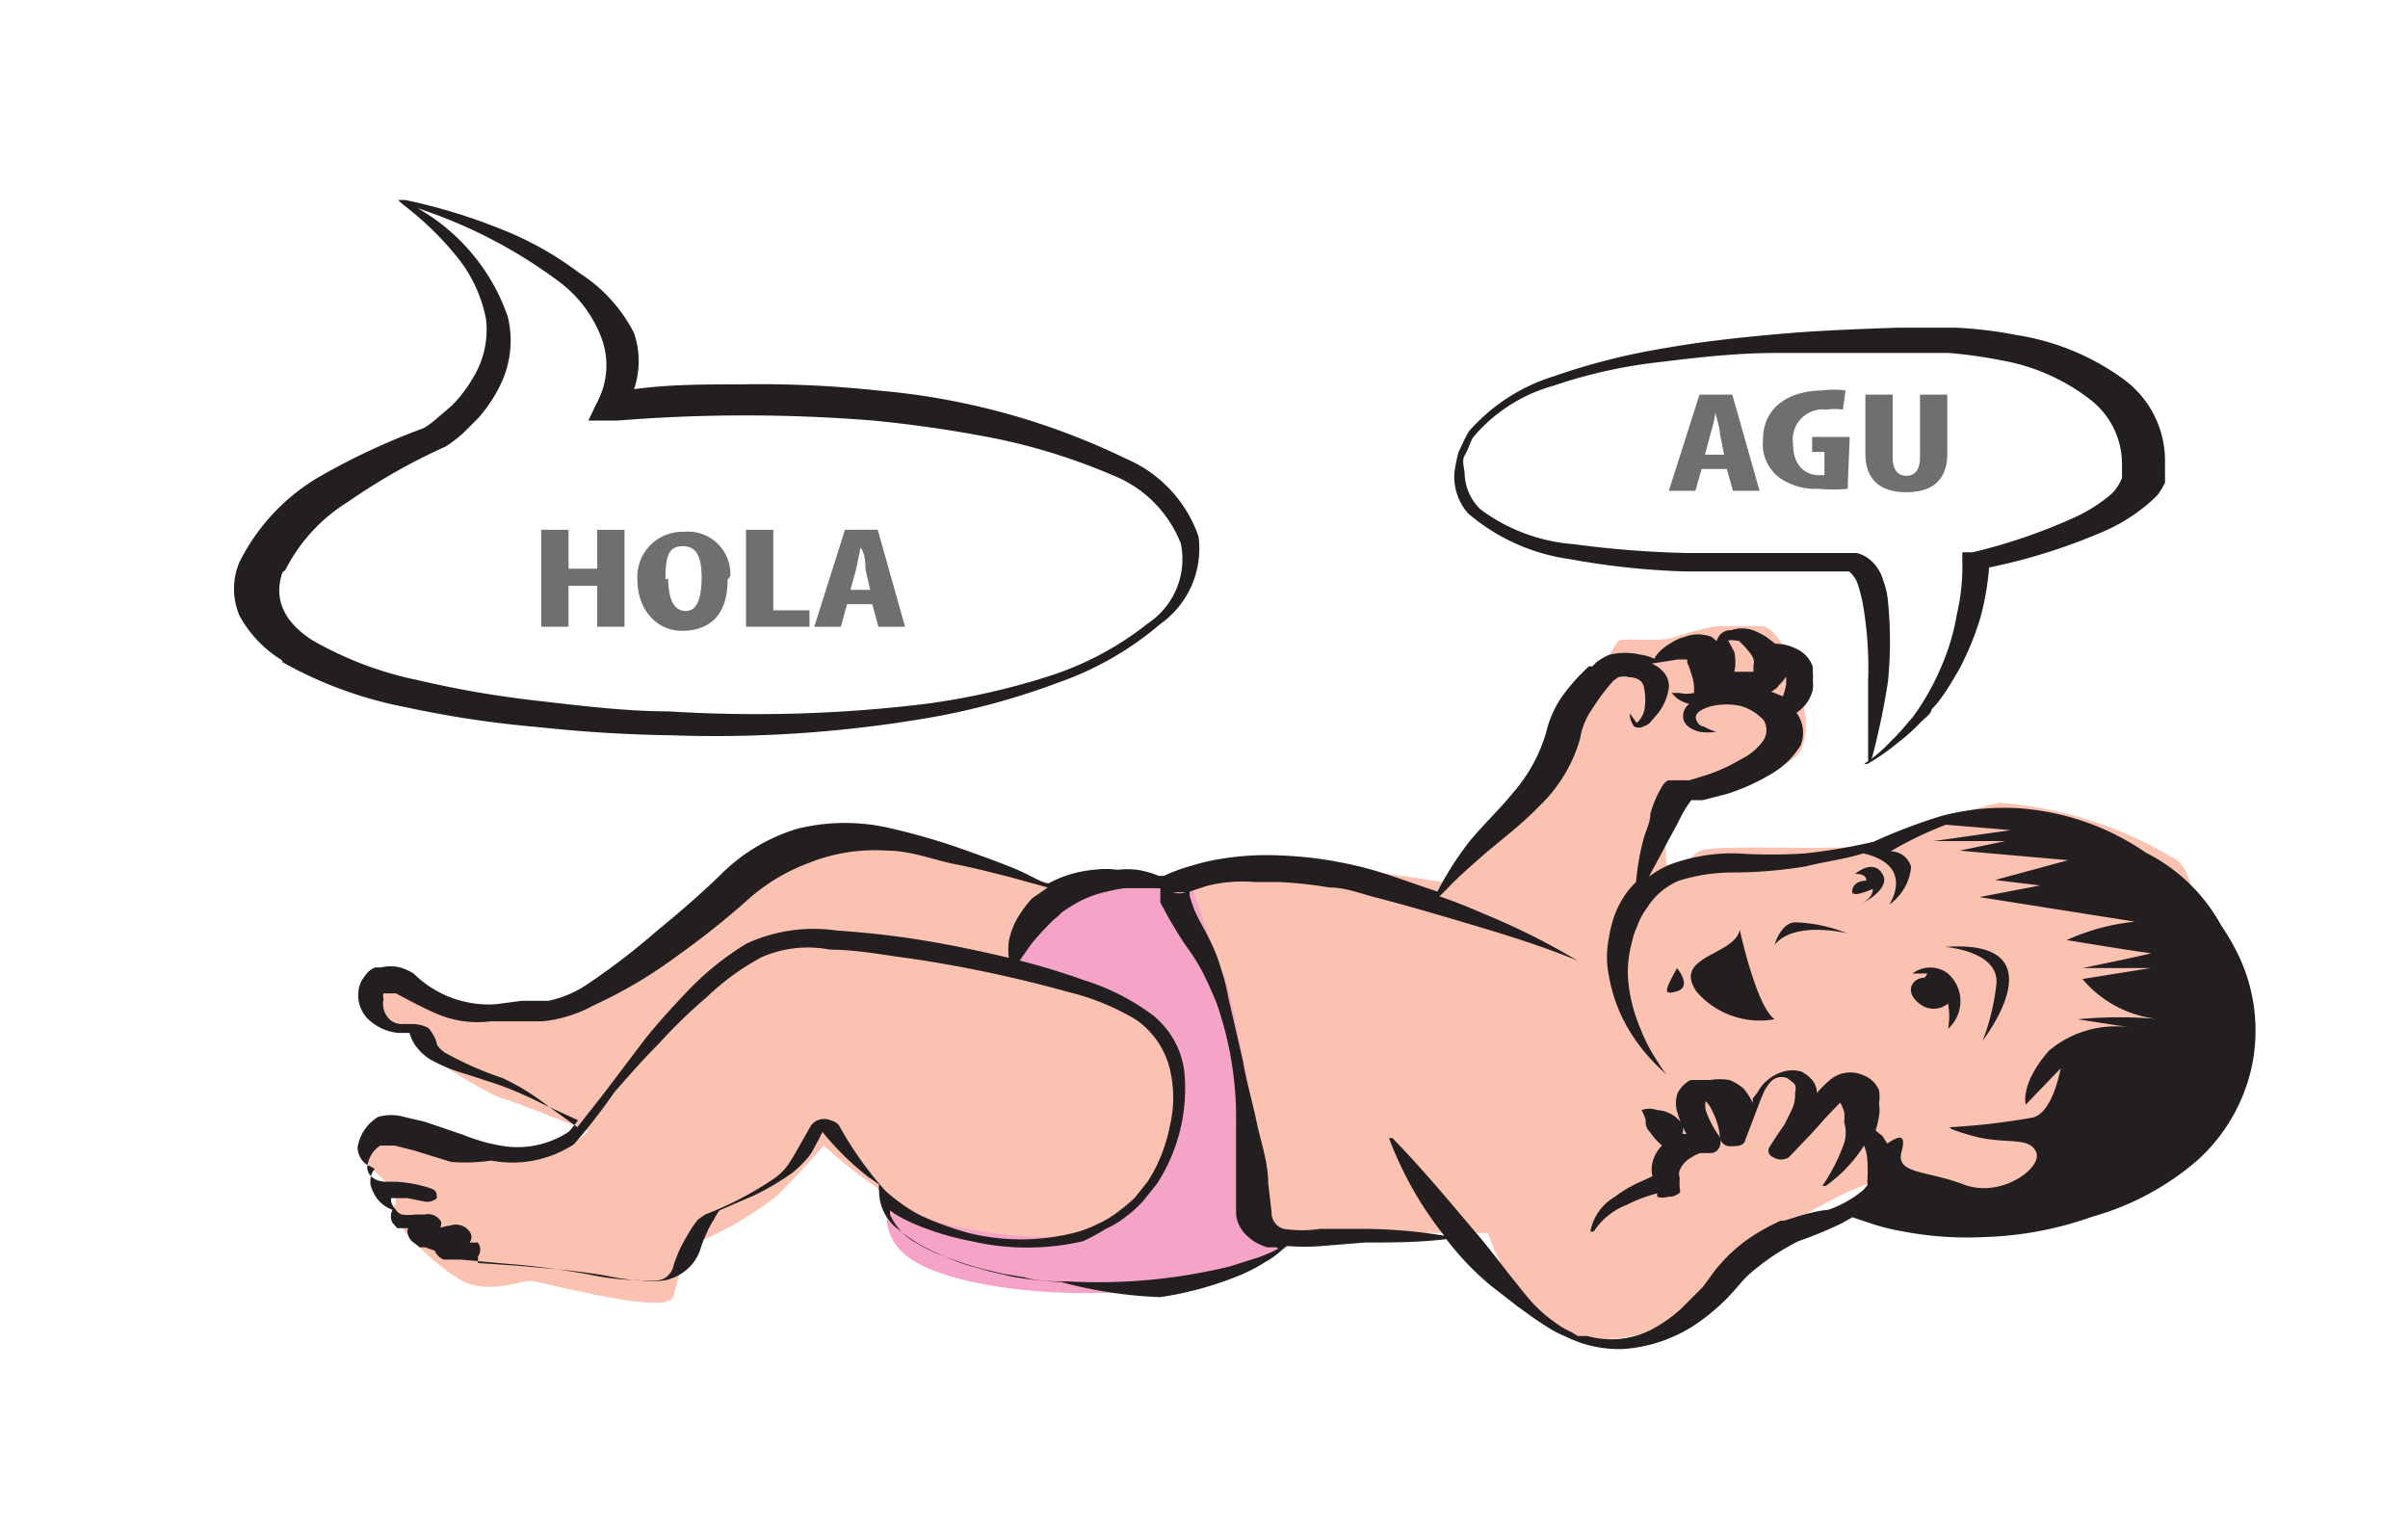<svg id="Capa_1" data-name="Capa 1" xmlns="http://www.w3.org/2000/svg" viewBox="0 0 35.28 22.38"><defs><style>.cls-1{fill:#6d6f71;}.cls-2{fill:#f5a4c7;}.cls-3{fill:#fbc1b1;}.cls-4{fill:#231f20;}</style></defs><title>3-2meses</title><path class="cls-1" d="M25.26,6.66h0l-.06-.3c0-.09-.05-.23-.07-.32h0c0,.09-.05.24-.07.32l-.08.3Zm-.33.21-.09.32h-.39l.45-1.41h.48l.4,1.41h-.39l-.09-.32Z"/><path class="cls-1" d="M27.07,7.16a2.31,2.31,0,0,1-.43,0,.92.92,0,0,1-.55-.15.61.61,0,0,1-.26-.57c0-.51.43-.72.87-.72a1.19,1.19,0,0,1,.34,0L27,6a.78.78,0,0,0-.24,0,.44.44,0,0,0-.49.5c0,.34.2.46.38.46h.08V6.62h-.18V6.4h.55Z"/><path class="cls-1" d="M27.73,5.78V6.7c0,.21.1.27.2.27s.2-.06.2-.27V5.78h.4v.87c0,.36-.2.56-.6.56s-.6-.2-.6-.56V5.78Z"/><polygon class="cls-1" points="8.33 7.76 8.33 8.33 8.75 8.33 8.75 7.76 9.15 7.76 9.15 9.18 8.75 9.18 8.75 8.58 8.33 8.58 8.33 9.18 7.93 9.18 7.93 7.76 8.33 7.76"/><path class="cls-1" d="M9.79,8.47h0c0,.32.09.48.26.48s.23-.21.23-.49S10.22,8,10,8s-.25.18-.25.49m.91,0c0,.54-.28.75-.67.75s-.65-.34-.65-.73a.66.66,0,0,1,.68-.72A.62.62,0,0,1,10.7,8.44Z"/><polygon class="cls-1" points="10.93 7.76 11.33 7.76 11.33 8.94 11.86 8.94 11.86 9.18 10.93 9.18 10.93 7.76"/><path class="cls-1" d="M12.75,8.64h0l-.07-.3c0-.08,0-.22-.07-.32h0l-.07.33-.08.29Zm-.34.21-.09.33h-.39l.45-1.42h.48l.4,1.42h-.39l-.09-.33Z"/><path class="cls-2" d="M13.37,16.89s-.76.9-.13,1.47,2.83.7,3.83.48a5.93,5.93,0,0,0,1.36-.42S19,18.36,19,18s-.39-4.52-.84-4.77a2.9,2.9,0,0,0-1.71-.35,3.19,3.19,0,0,0-1.39.74Z"/><path class="cls-3" d="M15.63,13s-2.24-.58-3.13-.74-2.34.93-2.37,1A10.48,10.48,0,0,1,8,14.84a3.45,3.45,0,0,1-1.3,0,4.47,4.47,0,0,0-.84-.61c-.19,0-.78.66-.18.78s.53.44.72.53a7.38,7.38,0,0,0,.9.53c.26.07,1.32.5,1.32.5A1.63,1.63,0,0,1,7.37,17c-.75-.05-1.47-.6-1.67-.56s-.47.48-.25.68.42.38.32.56.62.88,1,1.08.88,0,1,0,2,.52,2.09.24.13-.66.4-.82a4.91,4.91,0,0,0,1.13-.67c.33-.33.68-.73.68-.73a7.59,7.59,0,0,0,1.56,1.09c.48.14,2.19.53,2.86-.1a2.36,2.36,0,0,0,.71-2.26A1.7,1.7,0,0,0,16,14.46a6.64,6.64,0,0,1-1.1-.28A1.1,1.1,0,0,1,15.63,13"/><path class="cls-3" d="M17.4,12.82s.44,1.3.53,1.47.37,1.66.47,2.16.05,1.4.45,1.61a1.84,1.84,0,0,0,1.1,0l1.85,0s.48,1.46,1.28,1.52a2.2,2.2,0,0,0,2.3-1.06c.08-.12,1.83-1.32,2.34-1.23a9.69,9.69,0,0,0,2.19.26c.13-.12,1.87-1.57,2-2.06s.51-2.41,0-2.88a5.75,5.75,0,0,0-2.62-.85,7.16,7.16,0,0,0-1.63.58c-.39.16-2.52,0-2.77.13a1.63,1.63,0,0,0-.42.46,1.94,1.94,0,0,1,0-1c.16-.39,1.78-.5,1.94-1s-.11-.85-.15-1.11-.27-.65-.46-.65h-.64a4.59,4.59,0,0,0-.62.16c-.25.09-.76,0-.83.06s-.33.62-.37.64-1.43,2.15-1.65,2.37l-.51.53A16.81,16.81,0,0,0,19,12.69a7.42,7.42,0,0,0-1.55.13"/><path class="cls-4" d="M24.5,17.5h0s0,0,0,0m.4-1.44Zm1.24,1.82h-.05a3.15,3.15,0,0,0-.48.27,2.29,2.29,0,0,0-.4.36c-.11.12-.18.24-.27.35l-.31.31a2.07,2.07,0,0,1-.37.27,1.29,1.29,0,0,1-1,.13l-.14,0-.1-.06a1.05,1.05,0,0,1-.21-.12,2.17,2.17,0,0,1-.36-.31c-.1-.11-.19-.23-.28-.34s-.36-.47-.56-.7c-.39-.46-.77-.92-1.21-1.37h-.05a5.25,5.25,0,0,0,.81,1.43A7.49,7.49,0,0,0,20,18c-.22,0-.47,0-.66,0a1.76,1.76,0,0,1-.53,0,.24.24,0,0,1-.18-.24l-.05-.44c0-.3-.11-.6-.17-.89s-.15-.59-.2-.89L18,14.63a3.15,3.15,0,0,0-.11-.44,2.49,2.49,0,0,0-.18-.45c-.07-.14-.15-.27-.21-.41a1.72,1.72,0,0,1-.07-.21s0,0,0-.06l.24-.08a2,2,0,0,1,.35-.06,2,2,0,0,1,.36,0h.36a6,6,0,0,1,.74.08c.25,0,.48.1.73.16.5.13,1,.28,1.47.42s1,.31,1.43.49l0,0a10,10,0,0,0-1.31-.66c-.23-.1-.47-.2-.71-.28l.12-.12c.12-.13.31-.3.54-.5s.52-.41.79-.69a2.2,2.2,0,0,0,.61-1,1.05,1.05,0,0,1,.18-.44,2.94,2.94,0,0,1,.31-.41l0,0,0,0,.07-.05a.29.29,0,0,1,.16,0c.12,0,.21.06.22.17a.85.85,0,0,1,0,.32.38.38,0,0,1-.11.18s-.08-.11-.1-.14l0-.06v.06c0,.05,0,.1.06.19a.14.14,0,0,0,.14,0,.26.26,0,0,0,.09-.05l.12-.14a.79.79,0,0,0,.16-.37.31.31,0,0,0-.09-.25.5.5,0,0,0-.16-.11l.38-.06h.14c.05,0,0,0,0,0h0l0,0,0,.05a.69.69,0,0,1,.05.13.74.74,0,0,1,.05.23s0,.07,0,.08l0,0h0s0,0,0,0a.54.54,0,0,1-.22,0h-.11s0,0,.07.07a.47.47,0,0,0,.19.09.22.22,0,0,0-.09.19c0,.13.15.2.25.22a.79.79,0,0,0,.23,0h.08l-.07,0a.71.71,0,0,1-.19-.08c-.07,0-.13-.1-.11-.16s.12-.11.24-.14a1,1,0,0,1,.41,0,.73.73,0,0,1,.34.21.28.28,0,0,1,0,.29.87.87,0,0,1-.33.28,2.54,2.54,0,0,1-.5.23l-.26.08-.09,0h-.17l-.05,0a.23.23,0,0,0-.07.06l0,0a1.58,1.58,0,0,0-.19.43c0,.13-.07.25-.1.37a3.62,3.62,0,0,0-.11.63,1.16,1.16,0,0,0-.2.25,1.38,1.38,0,0,0-.13.28,1.84,1.84,0,0,0-.07.3,1.35,1.35,0,0,0,0,.53,2.32,2.32,0,0,0,.31.83,2.71,2.71,0,0,0,.54.63l0,0a.91.91,0,0,1-.12-.17,2.36,2.36,0,0,1-.26-.49,2.29,2.29,0,0,1-.19-.79,1.69,1.69,0,0,1,.06-.49,1,1,0,0,1,.08-.24.92.92,0,0,1,.14-.26,1,1,0,0,1,.47-.4,2.61,2.61,0,0,1,.81-.12,6.67,6.67,0,0,0,1.05-.09c.27-.07.55-.1.84-.19.77.18.38.75.38.75A.76.76,0,0,0,28,12.7a.31.31,0,0,0-.3-.23,5.46,5.46,0,0,1,.81-.39l.95.08-1.13.16h1.05l-.67.14,1.59.14-1.07.29.66.08-.89.17,2.28.36a3.21,3.21,0,0,0-1,.27s1.15.19,1.23.19-1,.22-1,.22l1,0-1,.16a1.67,1.67,0,0,0,1.15.59,6.4,6.4,0,0,0-1.22,0l.84.13a1.52,1.52,0,0,0-1.26.33c-.43.49-.34.79-.34.79l.51-.53s-.11.65-.41.72a10.15,10.15,0,0,1-1.19.14s-.15,0,.32.13.81,0,.92.23-.51.69-1.06.48-1-.15-.91-.48-.11-.18-.21-.12l-.07-.11-.1-.08a1.6,1.6,0,0,0,.05-.21.53.53,0,0,0,0-.18.71.71,0,0,0,0-.2.4.4,0,0,0-.23-.22.46.46,0,0,0-.49.07,1.69,1.69,0,0,0-.19.19V16a.32.32,0,0,0-.06-.17.56.56,0,0,0-.16-.13.44.44,0,0,0-.28,0,.58.58,0,0,0-.21.11.55.55,0,0,0-.13.14.85.85,0,0,1-.1.14l0,.07a.8.8,0,0,0-.14-.22.76.76,0,0,0-.2-.12.92.92,0,0,0-.29,0h-.13l-.15,0a.43.43,0,0,0-.19.19.45.45,0,0,0,0,.3,1.36,1.36,0,0,0,.13.3h0s0,0-.06,0a.25.25,0,0,0,0-.14.48.48,0,0,0-.37-.21.35.35,0,0,0-.23,0,.74.74,0,0,1,.06.14c0,.06,0,.12.07.19a1,1,0,0,0,.17.19l0,0a.52.52,0,0,0-.14.25.45.45,0,0,0,0,.2,0,0,0,0,0,0,0l-.22.1a1.81,1.81,0,0,0-.33.2.75.75,0,0,0-.36.51h.05a1,1,0,0,1,.48-.39,2.2,2.2,0,0,1,.45-.17h0l0,.05,0,0a.27.27,0,0,0,.16,0,.24.24,0,0,0,.17-.06.08.08,0,0,0,0-.06s0,0,0,0V17.4a.89.89,0,0,1,0-.15.15.15,0,0,1,0-.11.39.39,0,0,1,.16-.18.61.61,0,0,1,.14-.07l.08,0,.07,0h0c.13,0,.19-.16.12-.26a1.44,1.44,0,0,1-.19-.37.37.37,0,0,1,0-.13h0l0,0a.44.44,0,0,1,.1.15,1,1,0,0,1,.11.39v0a.15.15,0,0,0,.14.12c.1,0,.21,0,.23-.09l.22-.58.06-.14a.83.83,0,0,1,.08-.12.22.22,0,0,1,.25-.07.53.53,0,0,1,.12.1.21.21,0,0,1,0,.12.53.53,0,0,1-.06.27l-.1.2c-.08.11-.15.22-.22.33h0a.1.1,0,0,0,.06.14.21.21,0,0,0,.23,0h0c.18-.19.37-.38.53-.57l.22-.23h0a.59.59,0,0,1,.06.14.77.77,0,0,1,0,.15.53.53,0,0,1,0,.3,2.68,2.68,0,0,1-.32.63l.05,0a2.09,2.09,0,0,0,.56-.59l0,0a.64.64,0,0,1,.05.24,2,2,0,0,1,0,.25c0,.05,0,.06,0,.09l-.07.08a1.68,1.68,0,0,1-.5.28C26.56,17.74,26.34,17.82,26.14,17.88Zm-7.41.41h0a2.23,2.23,0,0,1-.3.13l-.41.13a8.17,8.17,0,0,1-2.37.22c-.22,0-.43,0-.64-.06l-.3-.05-.3-.07a5.52,5.52,0,0,1-.53-.17,2.14,2.14,0,0,1-.43-.2.89.89,0,0,1-.41-.43s0,0,0-.06l.07.05a2.16,2.16,0,0,0,.34.17,4.12,4.12,0,0,0,.78.23,3.63,3.63,0,0,0,1.64,0A2.83,2.83,0,0,0,16.2,18a1.35,1.35,0,0,0,.31-.19,1.7,1.7,0,0,0,.24-.22l.2-.25a2.56,2.56,0,0,0,.4-1.66,1.26,1.26,0,0,0-.46-.81,3.36,3.36,0,0,0-1-.51c-.31-.11-.63-.21-.95-.29l.16-.23a3.73,3.73,0,0,1,.28-.31c.05-.06.12-.1.17-.16a2.26,2.26,0,0,1,.2-.13,1.58,1.58,0,0,1,.47-.18,2,2,0,0,1,.26-.05l.24,0H17v0s0,.06,0,.08,0,.09,0,.13l.12.22c.08.14.17.29.26.42a2.92,2.92,0,0,1,.25.4c.07.14.13.28.19.42a5.1,5.1,0,0,1,.29,1.77c0,.29,0,.59,0,.89,0,.14,0,.3,0,.45a.49.49,0,0,0,.12.27.7.7,0,0,0,.34.21l.13,0Zm-6.44-1.81h0a.24.24,0,0,0-.12-.07.24.24,0,0,0-.29.08h0l-.25.44-.07.11a.55.55,0,0,1-.06.08.86.86,0,0,1-.17.15,4.88,4.88,0,0,1-1,.52h0l-.1.07a1.43,1.43,0,0,0-.15.22,2.39,2.39,0,0,0-.12.22,2.18,2.18,0,0,0-.09.23.27.27,0,0,1-.08.15c-.05.06-.14.09-.32.08a3.15,3.15,0,0,1-.57-.07c-.44-.08-.88-.11-1.31-.15L7,18.5l0,0a.25.25,0,0,0,0-.09A.17.17,0,0,0,7,18.2l-.12,0h0a.13.13,0,0,0,0-.16.25.25,0,0,0-.28-.09h0a1.26,1.26,0,0,0-.33.1H6.23l-.05,0h0l0,0,0,0h0s0,0,0,0l.07,0,.09,0c.09,0,.14-.09.12-.16a.22.22,0,0,0-.24-.1l-.14,0a.66.66,0,0,1-.19,0,.15.15,0,0,1-.09-.07.27.27,0,0,1-.07-.12s0,0,0-.05h0s0,0,0,0h.07l.17,0,.25.05a.21.21,0,0,0,.18-.05c0-.06,0-.11-.08-.14h0a1.92,1.92,0,0,0-.51-.1H5.66c-.17,0-.28-.1-.28-.21a.43.43,0,0,1,.19-.32s.13,0,.21,0l.28.07.55.17A2.7,2.7,0,0,0,7.2,17a1.65,1.65,0,0,0,1.21-.24A8.53,8.53,0,0,0,9,16c.21-.24.42-.48.65-.71a7.49,7.49,0,0,1,.7-.68,3.66,3.66,0,0,1,.81-.59,1.69,1.69,0,0,1,1-.11c.39,0,.79.08,1.18.13a18.9,18.9,0,0,1,2.31.49,3.56,3.56,0,0,1,1,.41,1.24,1.24,0,0,1,.49.72,1.79,1.79,0,0,1,0,.83,2.33,2.33,0,0,1-.32.81l-.19.24a2.52,2.52,0,0,1-.25.21,1.49,1.49,0,0,1-.3.18,1.81,1.81,0,0,1-.35.13,3.21,3.21,0,0,1-1.54,0,4.68,4.68,0,0,1-.69-.25,1.89,1.89,0,0,1-.28-.17,2.43,2.43,0,0,1-.25-.2A5.2,5.2,0,0,1,12.29,16.48ZM6.55,18.31h0l0,0ZM8,16.18H8a3.31,3.31,0,0,0-.64-.39,5,5,0,0,1-.84-.37.45.45,0,0,1-.12-.12s0-.09-.12-.24A.51.51,0,0,0,6.06,15l-.18,0a.27.27,0,0,1-.15-.05.32.32,0,0,1-.11-.32.11.11,0,0,1,0-.08s0,0,0,0l0,0h0l.07,0,.11,0c.17.09.39.21.6.3a1.51,1.51,0,0,0,.79.11c.14,0,.26,0,.38,0s.2,0,.38,0a2,2,0,0,0,.76-.24,6.66,6.66,0,0,0,1.2-.71,12,12,0,0,0,1-.79,2.82,2.82,0,0,1,.94-.58A2.61,2.61,0,0,1,13,12.46c.35,0,.69.14,1,.2s.56.13.77.18l.58.16-.23.16a1.63,1.63,0,0,0-.17.22,1.09,1.09,0,0,0-.17.41,1,1,0,0,0,0,.24c-.42-.1-.85-.19-1.28-.26s-.82-.11-1.24-.14a2.36,2.36,0,0,0-1.32.19,4.19,4.19,0,0,0-.84.67c-.23.24-.45.48-.65.73L8.86,16l-.4.51ZM17.44,13Zm-.07.07h0a.26.26,0,0,1-.18,0Zm8.1-3.69h0s0,0,0,0l.09.09c.07.08.13.15.13.19a.11.11,0,0,1,0,.08l0,.1s0,0,0,0l-.1,0-.18,0a.7.7,0,0,0,0-.29l-.09-.17,0,0h0A.4.4,0,0,1,25.47,9.39Zm.58.67h0a.75.75,0,0,0,.12-.14l0,.11a.84.84,0,0,1-.05.18l-.17-.07A.41.41,0,0,0,26.05,10.06Zm-.7,0Zm.77.18Zm-1.26,1.48Zm-.14,0ZM32.8,14a3.47,3.47,0,0,0-.26-.45,2.57,2.57,0,0,0-1.1-1.06,3.73,3.73,0,0,0-1.85-.65,3.6,3.6,0,0,0-1.14.11,8,8,0,0,0-1,.38,8.46,8.46,0,0,1-1,.17,7.46,7.46,0,0,1-1,0,2.64,2.64,0,0,0-1,.17,1.58,1.58,0,0,0-.29.17c.06-.12.15-.27.24-.45l.19-.35a1.69,1.69,0,0,1,.19-.32l.17,0,.35-.09a3.05,3.05,0,0,0,.61-.27,1.24,1.24,0,0,0,.47-.44.49.49,0,0,0-.06-.48l0,0a.55.55,0,0,0,.24-.34.86.86,0,0,0,0-.16.22.22,0,0,0,0-.08s0-.06,0-.09a.44.44,0,0,0-.25-.27.64.64,0,0,0-.3-.07h0l-.13-.1a1.23,1.23,0,0,0-.2-.1.48.48,0,0,0-.31,0c-.16,0-.2.11-.22.16h0l-.07-.06a.54.54,0,0,0-.4,0,.63.63,0,0,0-.2.09c-.19.11-.24.22-.24.23a.66.66,0,0,0-.2-.06,1,1,0,0,0-.46,0,.86.86,0,0,0-.19.11l-.06.06-.05,0a2.86,2.86,0,0,0-.4.45,1.55,1.55,0,0,0-.23.53,2.36,2.36,0,0,1-.48.87c-.22.27-.48.51-.66.74a4.61,4.61,0,0,0-.45.71l-.67-.23a5.75,5.75,0,0,0-1.64-.3,4.1,4.1,0,0,0-.86.05,3,3,0,0,0-.43.1,2.57,2.57,0,0,0-.41.15h0s-.06,0-.07,0a1.41,1.41,0,0,0-.32-.09,1.36,1.36,0,0,0-.29,0,1.29,1.29,0,0,0-.34,0,1.72,1.72,0,0,0-.67.2c-.09,0-.27-.13-.55-.24s-.45-.17-.73-.27a9.4,9.4,0,0,0-1-.29,2.9,2.9,0,0,0-1.4,0,2.68,2.68,0,0,0-1.14.69c-.28.27-.59.54-.91.8a10,10,0,0,1-1,.77,1.59,1.59,0,0,1-.6.26c-.07,0-.26,0-.39,0l-.38.05a1.57,1.57,0,0,1-1.2-.45.77.77,0,0,0-.2-.09.64.64,0,0,0-.28,0l-.08,0,0,0a.34.34,0,0,0-.11.07.94.94,0,0,0-.1.14.49.49,0,0,0,.14.58.73.73,0,0,0,.41.17l.14,0H6a.64.64,0,0,0,.07.16.77.77,0,0,0,.22.22,2.3,2.3,0,0,0,.53.22l.46.15a5.37,5.37,0,0,1,.67.29l.52.24c-.05.06-.09.12-.14.17a1.37,1.37,0,0,1-1,.2,2.66,2.66,0,0,1-.55-.16l-.56-.19-.3-.07a.69.69,0,0,0-.38,0,.64.64,0,0,0-.3.44.31.31,0,0,0,.12.25l.13.07a.3.3,0,0,0-.06.13.37.37,0,0,0,0,.11.65.65,0,0,0,.09.19.48.48,0,0,0,.23.17s0,0,0,0a.21.21,0,0,0,0,.19l.07.08,0,0h0l0,0h0l.09,0,.07,0a.12.12,0,0,0,0,.1.18.18,0,0,0,.08.11l.09.07.08,0,.14.05a.24.24,0,0,0,.13.13l.1,0h.15l.66.06a11.79,11.79,0,0,1,1.23.16,3.64,3.64,0,0,0,.7.08,1.25,1.25,0,0,0,.42,0,.72.72,0,0,0,.37-.22.67.67,0,0,0,.14-.26,1.67,1.67,0,0,1,.08-.2,1.14,1.14,0,0,1,.1-.19,1.19,1.19,0,0,1,.09-.15l.53-.23a3.81,3.81,0,0,0,.55-.33,1.67,1.67,0,0,0,.23-.23.66.66,0,0,0,.08-.13l.06-.11.06-.12a4.07,4.07,0,0,0,.66.65l.17.12a.3.3,0,0,0,0,.1.69.69,0,0,0,.3.57,2.13,2.13,0,0,0,.43.28,4.09,4.09,0,0,0,.56.23l.32.09.34.08a5.87,5.87,0,0,0,.72.08A6.44,6.44,0,0,0,17,19a5,5,0,0,0,1.14-.31,2.36,2.36,0,0,0,.39-.2,1.17,1.17,0,0,0,.26-.19l.06-.05a3.12,3.12,0,0,0,.53,0L20,18.2c.38,0,.79,0,1.19-.05l0,0a4.15,4.15,0,0,0,.65.68l.4.31c.14.1.27.2.42.29a1.36,1.36,0,0,0,.24.13l.13.06.13.05a1.79,1.79,0,0,0,.62.09,2.18,2.18,0,0,0,1.12-.4,3.09,3.09,0,0,0,.39-.33c.11-.11.21-.24.31-.34a3.39,3.39,0,0,1,.75-.51,5.93,5.93,0,0,0,.63-.26l.16-.09.27.09a3,3,0,0,0,.43.11,5.06,5.06,0,0,0,1.24.09,5.17,5.17,0,0,0,1.58-.3A4,4,0,0,0,32.19,17,2.59,2.59,0,0,0,33,15.58,2.56,2.56,0,0,0,32.8,14Z"/><path class="cls-4" d="M29.25,14.41a3.3,3.3,0,0,1-.2.83s1.16-1.49-.55-1.37c0,0,.79.06.75.54"/><path class="cls-4" d="M28.2,14.32c-.18,0-.31.2-.08.38a.33.33,0,0,0,.42,0,.93.93,0,0,1,0,.37.54.54,0,0,0,0-.81.43.43,0,0,0-.52,0c.2,0,.22,0,.22,0"/><path class="cls-4" d="M27.15,13.07c0,.08.29-.05.29-.05,0,.15-.19.23-.19.23s.47-.22.33-.45-.4,0-.4,0c.19,0,.16.1.16.1-.17,0-.23.12-.19.21"/><path class="cls-4" d="M27.06,13.67a2.23,2.23,0,0,0-.75-.16c-.22,0-.31.33-.31.33.29-.36,1.06-.17,1.06-.17"/><path class="cls-4" d="M26,14.93c-.27-.19-.51-1.31-.51-1.31-.08.38-1,.38-.63.91a1.23,1.23,0,0,0,1.14.4"/><path class="cls-4" d="M24.57,14.18c-.16.3-.23.41,0,.34s0-.34,0-.34"/><path class="cls-4" d="M27.41,11.12h0a2,2,0,0,0,.3-.27c.12-.11.21-.23.31-.34a3.68,3.68,0,0,0,.42-.74A3.29,3.29,0,0,0,28.67,9a3.07,3.07,0,0,0,.08-.79V8.09l.15,0a8.19,8.19,0,0,0,1.47-.5,2.33,2.33,0,0,0,.56-.35A.67.67,0,0,0,31.09,7l0-.07v0h0s0,0,0,0l0-.13a1.19,1.19,0,0,0-.47-.95,2.94,2.94,0,0,0-1.29-.57,6.66,6.66,0,0,0-.78-.11c-.26,0-.58,0-.83,0-.57,0-1.13,0-1.69,0s-1.12.06-1.68.13a7.36,7.36,0,0,0-1.59.35,2.36,2.36,0,0,0-1.18.76c-.05.09-.07.18-.12.26s0,.2,0,.29a.75.75,0,0,0,.23.5,2.61,2.61,0,0,0,1.36.51,14.89,14.89,0,0,0,1.65.13c.56,0,1.12,0,1.69,0h.68l.13,0a.48.48,0,0,1,.16.07.59.59,0,0,1,.23.33,1.09,1.09,0,0,1,.07.3,5.88,5.88,0,0,1,0,1.19,10.76,10.76,0,0,1-.23,1.1m-.06.06c0-.39,0-.78,0-1.17a5.47,5.47,0,0,0-.08-1.15,2.68,2.68,0,0,0-.07-.27.42.42,0,0,0-.13-.19l-.09,0h-.61c-.56,0-1.14,0-1.71,0A11.17,11.17,0,0,1,23,8.19a2.89,2.89,0,0,1-1.49-.67.81.81,0,0,1-.2-.61,2.47,2.47,0,0,1,.06-.29c.05-.1.09-.2.15-.3a2.72,2.72,0,0,1,1.25-.81,9.61,9.61,0,0,1,1.62-.41c.56-.1,1.13-.16,1.7-.21s1.14-.07,1.71-.09c.31,0,.57,0,.87,0a6.37,6.37,0,0,1,.89.11,3.59,3.59,0,0,1,1.56.65,1.48,1.48,0,0,1,.6,1.21l0,.16s0,0,0,0V7l0,.07a1.25,1.25,0,0,1-.11.18,1.92,1.92,0,0,1-.15.14,2.61,2.61,0,0,1-.7.42A8.46,8.46,0,0,1,29,8.34l.15-.14a4,4,0,0,1-.13.83,4.22,4.22,0,0,1-.33.8c-.08.13-.15.26-.24.38a1.19,1.19,0,0,1-.15.18c0,.06-.09.12-.15.18a2.91,2.91,0,0,1-.37.33,3.13,3.13,0,0,1-.42.29l-.05,0Z"/><path class="cls-4" d="M4.18,8.35h0a2.51,2.51,0,0,1,.92-1,8.88,8.88,0,0,1,1.43-.81h0a2,2,0,0,0,.26-.2l.22-.22a2.11,2.11,0,0,0,.32-.48,1.48,1.48,0,0,0,.11-1A2.93,2.93,0,0,0,6.12,3.05,7.24,7.24,0,0,1,8.21,4.14,1.83,1.83,0,0,1,8.83,5a1.15,1.15,0,0,1-.08.89l-.13.27.43,0a23.35,23.35,0,0,1,3.74,0,18.33,18.33,0,0,1,1.83.27,8.9,8.9,0,0,1,1.68.53,1.77,1.77,0,0,1,1,1,1.13,1.13,0,0,1-.48,1.17,4.57,4.57,0,0,1-1.47.78,10.35,10.35,0,0,1-1.79.4,20.48,20.48,0,0,1-3.76.11c-.62,0-1.27-.08-1.88-.15a15.19,15.19,0,0,1-1.81-.31,5.19,5.19,0,0,1-1.53-.58c-.41-.26-.58-.6-.44-1m0,1.32a6,6,0,0,0,1.81.66,15.48,15.48,0,0,0,1.93.29c.65.07,1.28.11,1.94.12a18.49,18.49,0,0,0,3.87-.27A10.56,10.56,0,0,0,15.5,10,4.66,4.66,0,0,0,17,9.14a1.35,1.35,0,0,0,.56-1.28,1.92,1.92,0,0,0-1.06-1.14,10.34,10.34,0,0,0-3.64-1,16.07,16.07,0,0,0-2-.09c-.53,0-1.05,0-1.57.07a1.28,1.28,0,0,0,0-.82A2.26,2.26,0,0,0,8.49,4,4.83,4.83,0,0,0,7.3,3.34a8.27,8.27,0,0,0-1.36-.41l-.11,0L5.91,3a4.56,4.56,0,0,1,.8.78,2.06,2.06,0,0,1,.41.89,1.34,1.34,0,0,1-.2.88,1.88,1.88,0,0,1-.31.4l-.2.17a1.3,1.3,0,0,1-.2.15A10,10,0,0,0,4.65,7,3,3,0,0,0,3.51,8.23a1,1,0,0,0,0,.79A1.74,1.74,0,0,0,4.13,9.67Z"/></svg>
